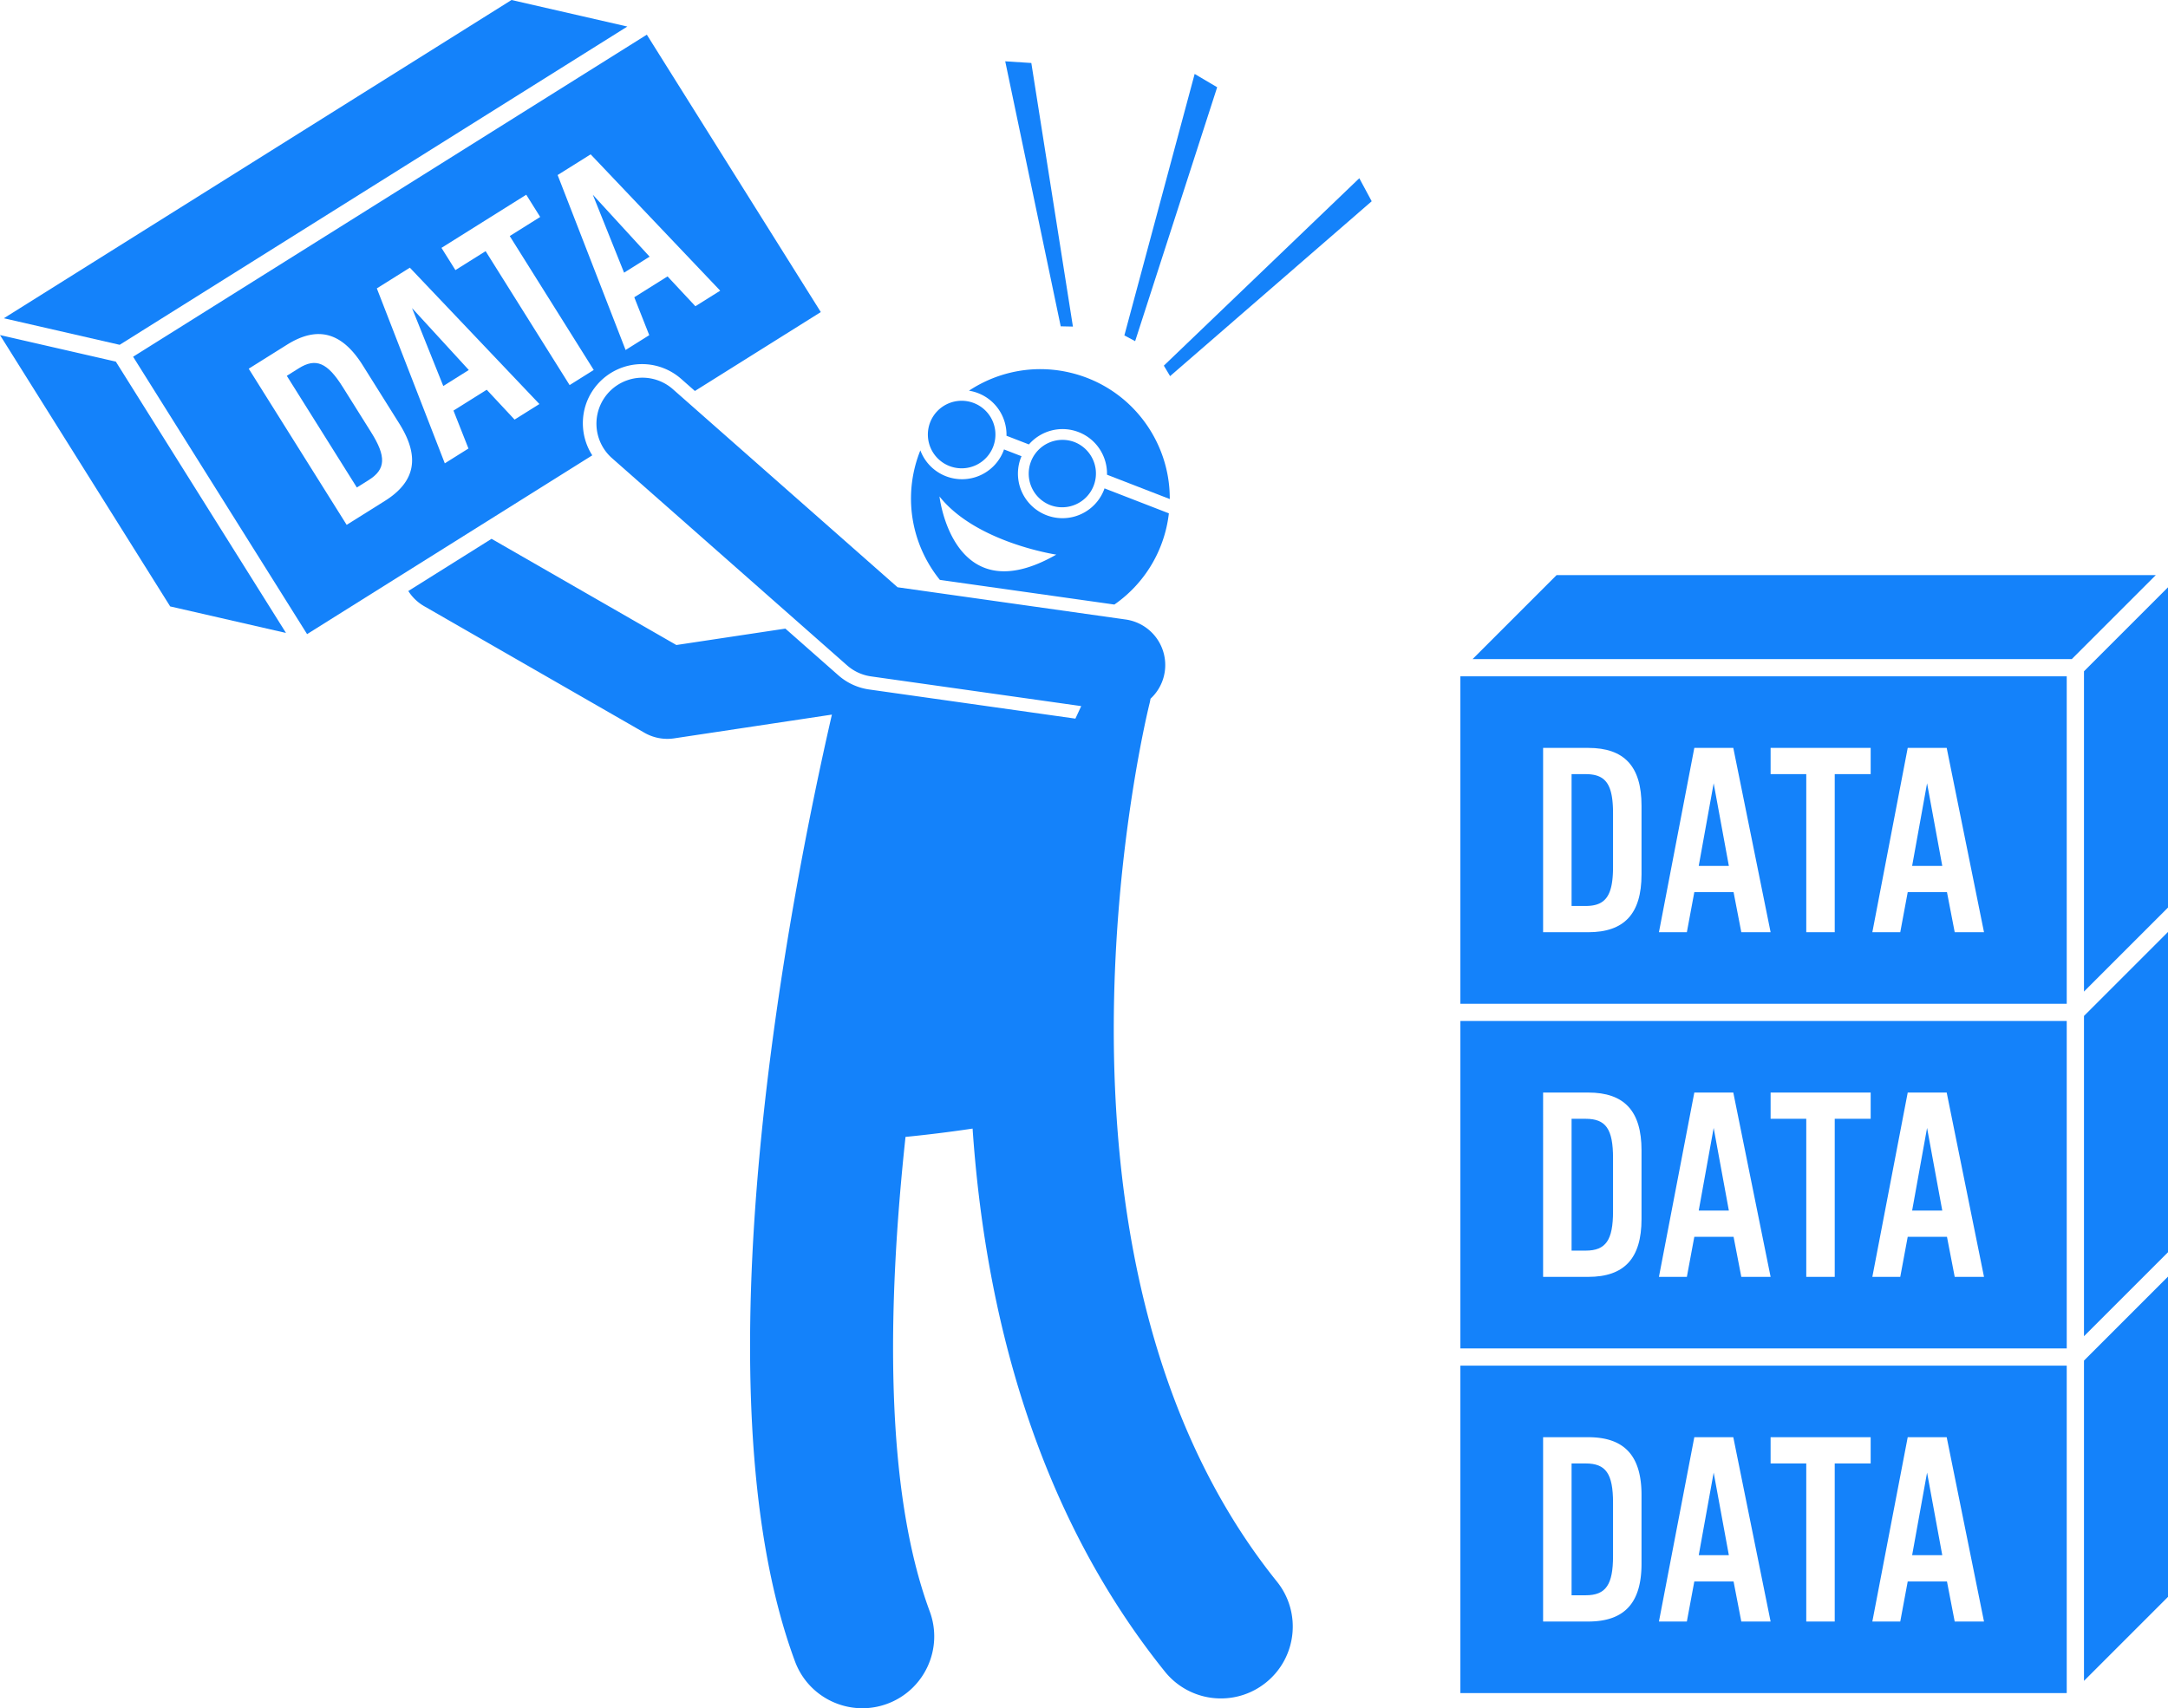 <svg viewBox="0 0 377.102 297.199" xml:space="preserve" xmlns="http://www.w3.org/2000/svg"><path d="M377.102 277.823v-55.721l-14.614 14.615v55.72zM364.628 174.614l-2.14 2.14V232.475l12.493-12.493 2.121-2.12V162.14zM364.628 114.651l-2.14 2.141v55.72l14.614-14.614V102.177zM199.967 122.33c.066-.258.108-.516.157-.773a7.957 7.957 0 0 0 2.48-4.735 8 8 0 0 0-6.8-9.041l-.69-.098-38.991-5.512-39.157-34.525a8.001 8.001 0 0 0-10.582 12.002l40.954 36.11a7.998 7.998 0 0 0 4.171 1.92l36.558 5.168-1.013 2.18-35.867-5.07a10.274 10.274 0 0 1-5.37-2.472l-9.21-8.12-18.96 2.856L85.5 93.744l-14.478 9.08a7.96 7.96 0 0 0 2.759 2.64l38.311 22.018a8.002 8.002 0 0 0 5.178.975l27.431-4.131c-7.303 31.789-24.073 117.067-6.425 164.712 1.868 5.043 6.643 8.162 11.723 8.161 1.442 0 2.91-.25 4.34-.781 6.474-2.398 9.779-9.59 7.38-16.064-7.86-21.223-7.412-52.862-4.214-82.557 3.747-.367 7.759-.862 11.667-1.447 2.137 31.168 10.634 66.105 33.45 94.475a12.473 12.473 0 0 0 9.748 4.666c2.749 0 5.517-.902 7.826-2.759 5.38-4.327 6.234-12.195 1.907-17.575-45.893-57.065-22.379-151.877-22.136-152.828zM170.131 68.399c3.13 1.214 5.015 4.238 4.939 7.412l3.898 1.511c2.084-2.395 5.515-3.358 8.645-2.145s5.015 4.238 4.939 7.412l10.917 4.233c.05-10.025-6.655-19.199-16.801-21.858-6.447-1.69-12.972-.401-18.125 3.008a7.77 7.77 0 0 1 1.588.427z" fill="#1482fa" class="fill-000000"></path><path d="M202.73 92.432c.272-1.041.462-2.084.584-3.123l-11.198-4.342c-.028.08-.048.16-.079.238a7.75 7.75 0 1 1-14.452-5.603c.03-.08.07-.152.103-.229l-3.054-1.184c-.028.079-.048.159-.079.238a7.75 7.75 0 0 1-10.027 4.424 7.722 7.722 0 0 1-4.443-4.497c-.344.862-.645 1.75-.887 2.671-1.885 7.197-.061 14.491 4.283 19.864l30.353 4.29a22.403 22.403 0 0 0 8.895-12.747zm-39.318-6.06c6.36 8.036 20.316 10.12 20.316 10.12-17.996 10.297-20.316-10.12-20.316-10.12z" fill="#1482fa" class="fill-000000"></path><path d="M169.453 70.147a5.876 5.876 0 1 0-4.247 10.957 5.876 5.876 0 0 0 4.247-10.957zM186.935 76.925a5.876 5.876 0 1 0-4.247 10.958 5.876 5.876 0 0 0 4.247-10.957zM207.798 12.865l-12.225 45.492 1.874.998 14.268-44.177zM202.439 63.615l1.087 1.824 35.067-30.424-2.156-4.007zM186.623 56.817l-7.234-45.858-4.54-.293 9.652 46.106zM359.488 239.717v-2.121h-105.47v56.963h105.47v-54.842zm-91.08 42.395v-32.069h7.837c6.298 0 9.28 3.22 9.28 10.048v11.972c0 6.827-2.982 10.049-9.28 10.049h-7.837zm34.474 0-1.346-6.972h-6.827l-1.298 6.972h-4.856l6.154-32.069h6.78l6.49 32.069h-5.097zm11.299 0V254.61h-6.202v-4.567h17.405v4.567h-6.251v27.502h-4.952zm25.82 0-1.346-6.972h-6.827l-1.298 6.972h-4.856l6.154-32.069h6.779l6.49 32.069h-5.095z" fill="#1482fa" class="fill-000000"></path><path d="M332.597 270.573h5.241l-2.644-14.376zM295.478 270.573h5.24l-2.643-14.376zM273.36 277.544h2.452c3.51 0 4.76-1.827 4.76-6.827v-9.28c0-5.048-1.25-6.827-4.76-6.827h-2.451v22.934zM254.018 234.596h105.47v-56.962h-105.47v56.962zm84.589-44.516 6.49 32.069h-5.095l-1.347-6.972h-6.827l-1.298 6.972h-4.856l6.154-32.069h6.779zm-30.628 0h17.405v4.567h-6.251v27.502h-4.952v-27.502h-6.202v-4.567zm-6.49 0 6.49 32.069h-5.097l-1.346-6.972h-6.827l-1.298 6.972h-4.857l6.155-32.069h6.78zm-25.244 0c6.298 0 9.28 3.221 9.28 10.048V212.1c0 6.827-2.982 10.049-9.28 10.049h-7.837V190.08h7.837z" fill="#1482fa" class="fill-000000"></path><path d="m298.075 196.235-2.597 14.375h5.24zM335.194 196.235l-2.597 14.375h5.241zM273.36 217.582h2.452c3.51 0 4.76-1.828 4.76-6.828v-9.28c0-5.047-1.25-6.826-4.76-6.826h-2.451v22.934zM254.018 174.634h105.47V117.67h-105.47v56.963zm84.589-44.516 6.49 32.068h-5.095l-1.347-6.972h-6.827l-1.298 6.972h-4.856l6.154-32.068h6.779zm-30.628 0h17.405v4.567h-6.251v27.501h-4.952v-27.501h-6.202v-4.567zm-6.49 0 6.49 32.068h-5.097l-1.346-6.972h-6.827l-1.298 6.972h-4.857l6.155-32.068h6.78zm-25.244 0c6.298 0 9.28 3.22 9.28 10.048v11.971c0 6.828-2.982 10.05-9.28 10.05h-7.837v-32.07h7.837z" fill="#1482fa" class="fill-000000"></path><path d="m335.194 136.272-2.597 14.375h5.241zM298.075 136.272l-2.597 14.375h5.24zM273.36 157.62h2.452c3.51 0 4.76-1.828 4.76-6.828v-9.28c0-5.048-1.25-6.827-4.76-6.827h-2.451v22.934zM256.14 114.67h104.227l14.614-14.614H270.753zM49.746 110.12l-29.6-47.207-17.994-4.125L0 58.295l29.601 47.207zM112.51 6.032 89.957 20.174l-66.804 41.89 30.262 48.26 49.606-31.107c-2.428-3.776-2.184-8.853.927-12.381a10.311 10.311 0 0 1 7.73-3.489c2.507 0 4.925.914 6.808 2.573l2.385 2.104 21.899-13.732-30.262-48.26zM66.94 87.151l-6.64 4.163-17.036-27.169 6.64-4.163c5.335-3.346 9.572-2.201 13.199 3.583l6.36 10.143c3.627 5.784 2.813 10.097-2.523 13.443zM89.507 73l-4.844-5.192-5.784 3.627 2.604 6.596-4.114 2.58-11.823-30.438 5.744-3.602 22.535 23.722L89.507 73zm9.572-6.003-14.61-23.3-5.254 3.295-2.426-3.869 14.746-9.246 2.426 3.87-5.296 3.32 14.61 23.3-4.196 2.63zm17.032-18.908-5.784 3.627 2.604 6.596-4.114 2.58-11.823-30.439 5.743-3.6 22.536 23.72-4.318 2.707-4.844-5.191z" fill="#1482fa" class="fill-000000"></path><path d="m108.552 47.438 4.44-2.785-9.877-10.774zM77.104 67.157l4.44-2.784L71.667 53.6zM64.147 83.511c2.973-1.864 3.062-4.077.405-8.313l-4.93-7.861c-2.681-4.277-4.686-5.12-7.66-3.256l-2.076 1.303 12.184 19.43 2.077-1.303zM88.973 0 .67 55.37l20.146 4.62 88.303-55.372z" fill="#1482fa" class="fill-000000"></path></svg>
